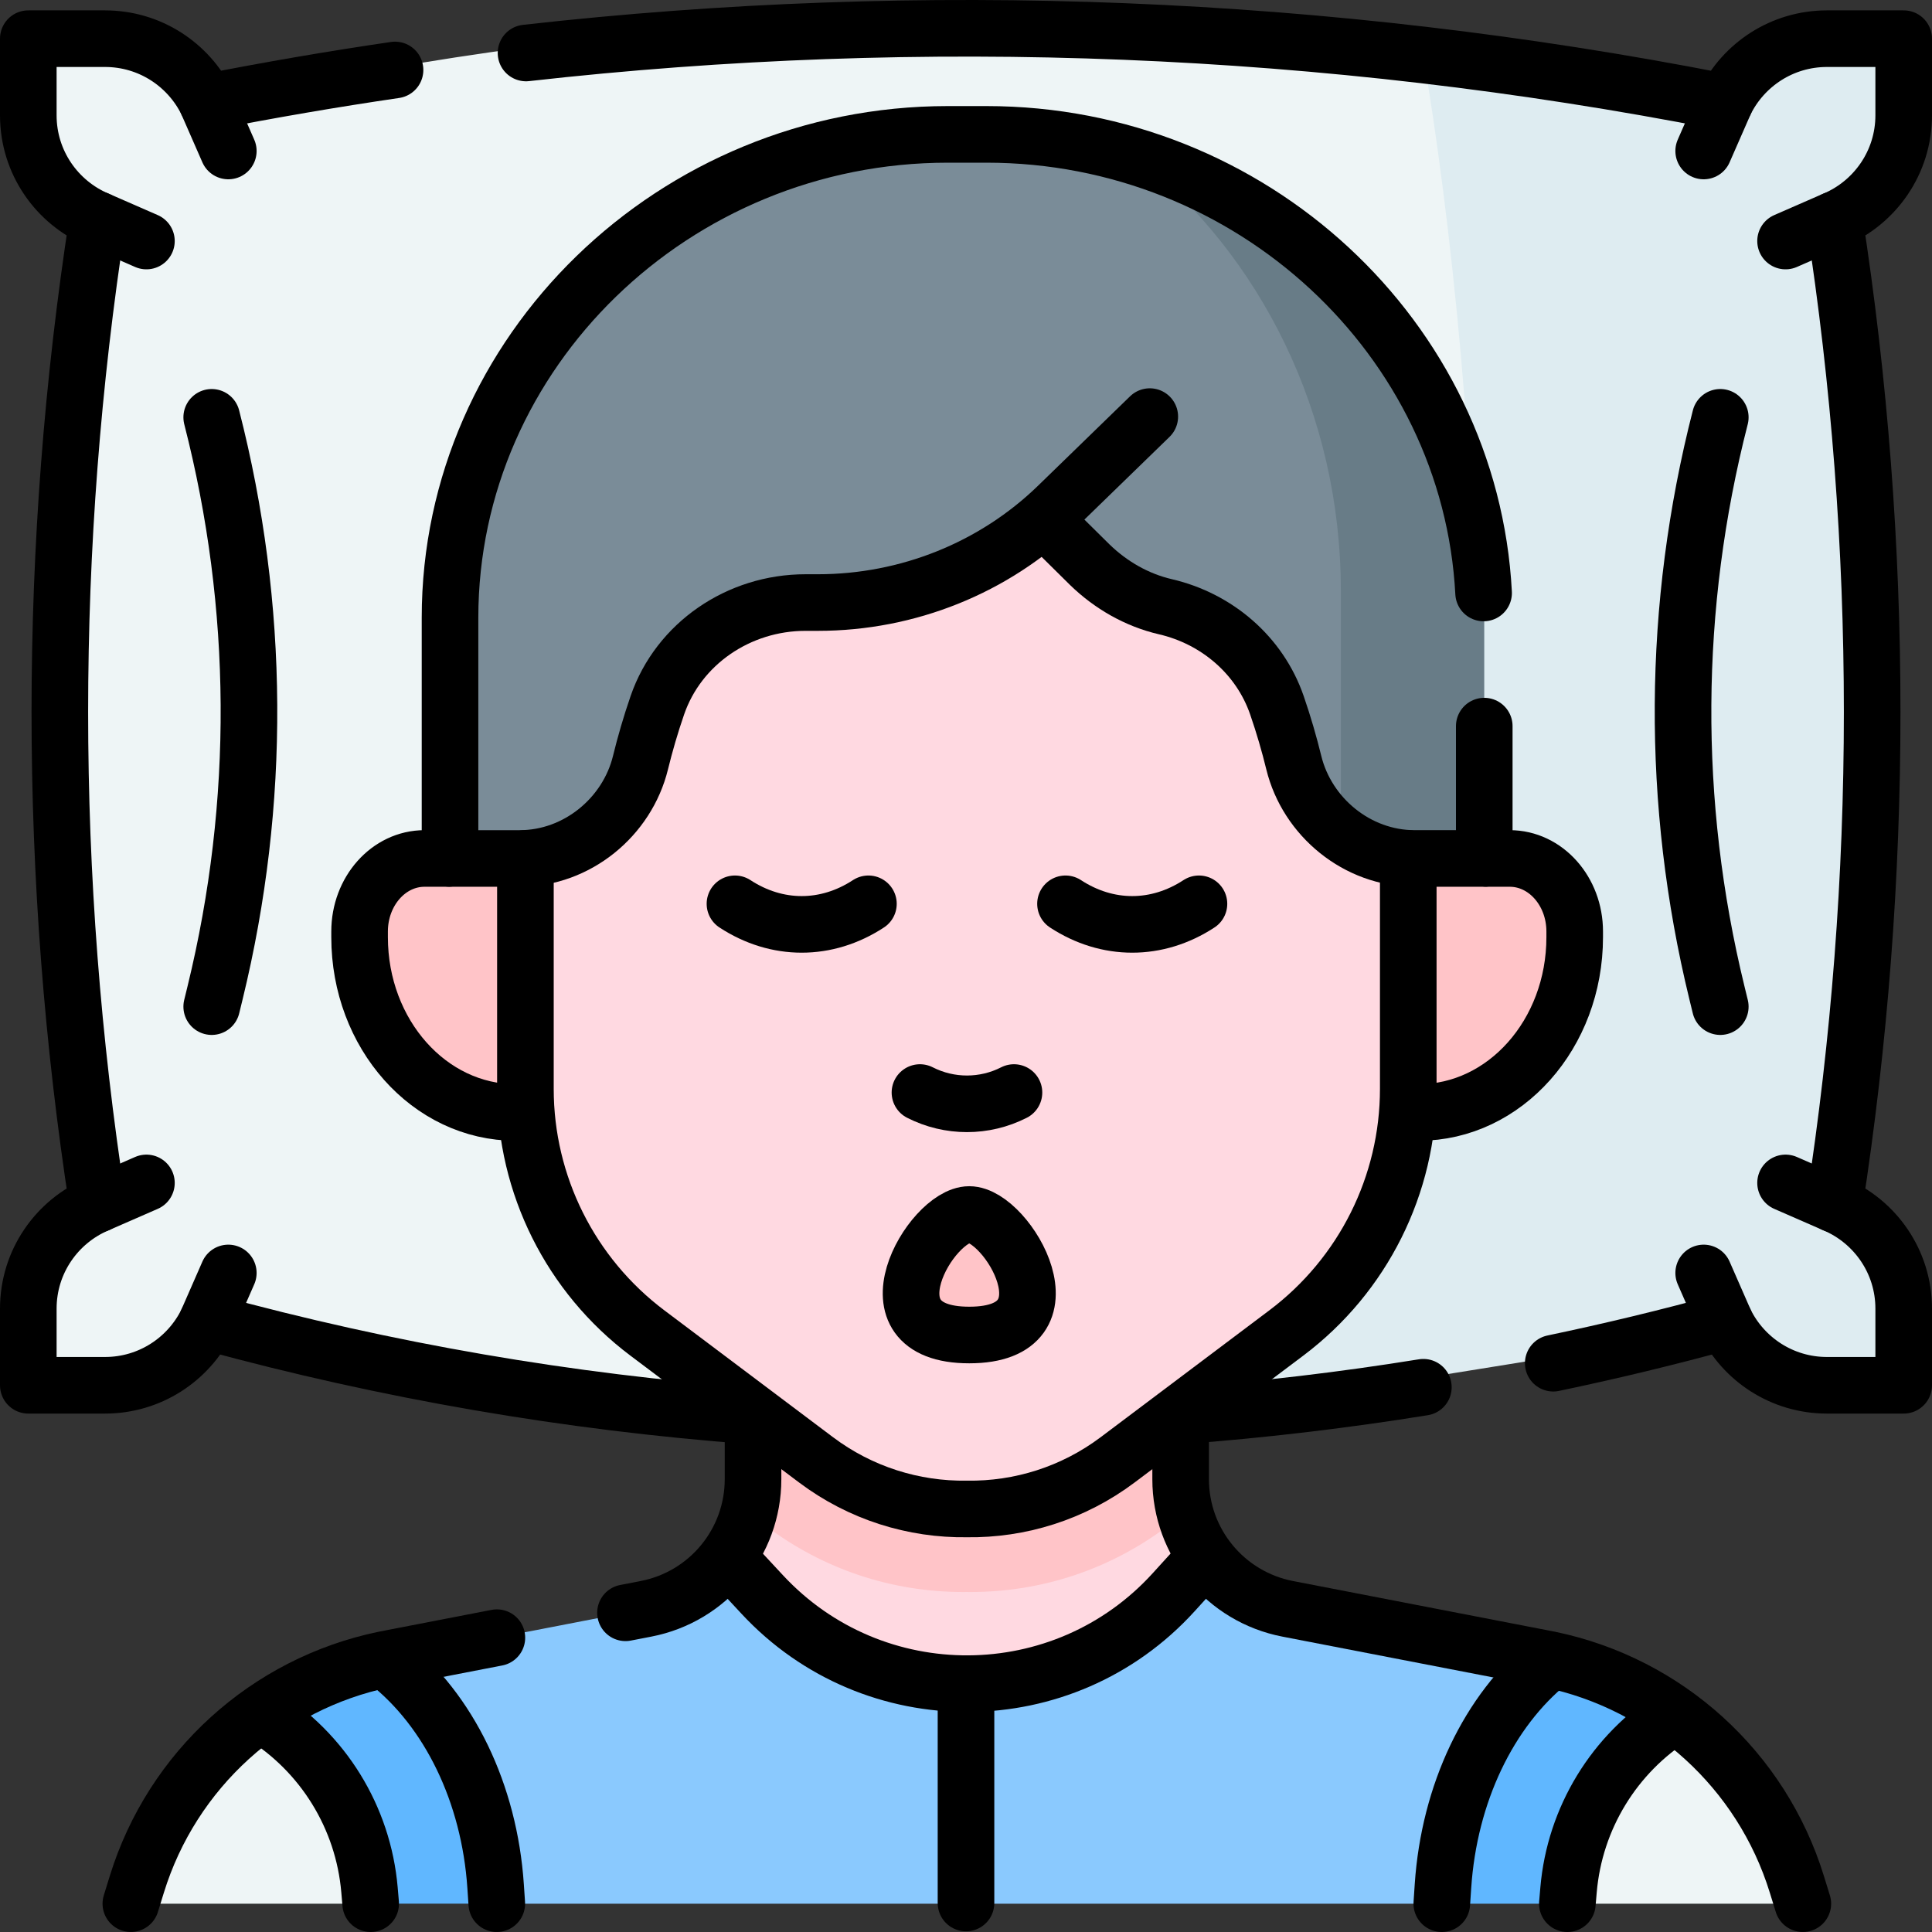 <svg version="1.1" id="Capa_1" xmlns="http://www.w3.org/2000/svg" xmlns:xlink="http://www.w3.org/1999/xlink" x="0px" y="0px" viewBox="0 0 512 512" style="enable-background:new 0 0 512 512;" xml:space="preserve">
<rect x="0" y="0" width="512" height="512" fill="#333333" stroke="none"/>
<g>
	<g>
		<path style="fill:#60B7FF;" d="M109.771,441.22l-7.847-1.46l-0.059,0.011h0c-12.055,2.495-23.206,7.46-32.897,14.361&#10;&#9;&#9;&#9;l-1.873,10.029c16.438,10.102,19.888,16.479,21.538,35.682l9.47,4.654h33.798l5.942-4.159&#10;&#9;&#9;&#9;C136.194,475.813,126.209,454.122,109.771,441.22z"/>
		<path style="fill:#60B7FF;" d="M444.006,460.101v-5.589c-9.651-6.981-20.781-12.024-32.824-14.605l-8.017,1.258&#10;&#9;&#9;&#9;c-16.147,13.038-23.247,34.804-24.881,59.229l3.806,4.104h33.466l4.122-3.223C421.312,482.272,427.859,470.245,444.006,460.101z"/>
		<path style="fill:#FFD9E1;" d="M319.63,412.64l-8.57,27.27C281.91,472,231.5,472.28,202,440.53l-9.08-28.04&#10;&#9;&#9;&#9;c2.49-3.44,4.37-7.34,5.48-11.53c0.76-2.86,9.903-5.596,9.903-8.676l-8.743-37.734h113.32l-7.586,35.973&#10;&#9;&#9;&#9;c0,3.08,7.986,7.577,8.756,10.437C315.17,405.21,317.09,409.16,319.63,412.64z"/>
		<g>
			<path style="fill:#FFC4C8;" d="M314.05,400.96l-4.61,3.47c-15.19,11.43-33.27,17.47-52.28,17.47c-0.31,0-0.63-0.01-0.94-0.01&#10;&#9;&#9;&#9;&#9;c-0.31,0-0.62,0.01-0.94,0.01c-19.01,0-37.08-6.04-52.27-17.47l-4.61-3.47c0.76-2.86,1.16-5.87,1.16-8.95v-37.46h113.32v37.46&#10;&#9;&#9;&#9;&#9;C312.88,395.09,313.28,398.1,314.05,400.96z"/>
		</g>
		<path style="fill:#EEF5F6;" d="M476.178,499.349c-5.666-18.35-17.12-33.948-32.172-44.837l-0.081,0.052&#10;&#9;&#9;&#9;c-16.147,10.144-26.612,27.269-28.245,46.272l-0.124,3.662h56.823C475.056,504.498,476.968,501.906,476.178,499.349z"/>
		<path style="fill:#EEF5F6;" d="M69.162,454.246l-0.194-0.113c-15.314,10.904-26.969,26.652-32.702,45.216&#10;&#9;&#9;&#9;c-0.79,2.558,1.122,5.149,3.799,5.149h58.039l-0.184-3.662C96.269,481.633,85.599,464.348,69.162,454.246z"/>
		<path style="fill:#8AC9FE;" d="M411.18,439.91l-0.53,0.41c-16.15,13.04-26.61,35.05-28.24,59.47l-0.32,4.71H131.9l-0.56-4.68&#10;&#9;&#9;&#9;c-1.65-24.52-12.32-46.6-28.76-59.5l-0.66-0.56l69.28-13.41c9.01-1.74,16.65-6.85,21.72-13.86l9.08,10.06&#10;&#9;&#9;&#9;c12.74,13.71,29.37,21.45,46.5,23.23c2.49,0.265,3.943,10.691,6.447,10.699c2.504,0.008,6.058-10.404,8.553-10.649&#10;&#9;&#9;&#9;c17.58-1.71,34.65-9.69,47.56-23.9l8.57-9.29c5.07,6.93,12.67,11.98,21.62,13.71l69.33,13.42&#10;&#9;&#9;&#9;C410.78,439.81,410.98,439.86,411.18,439.91z"/>
		<g>
			<g>
				<g>
					<g>
						<path style="fill:#EEF5F6;" d="M479.771,59.025c0.46,2.967,3.956,261.199,3.479,264.28&#10;&#9;&#9;&#9;&#9;&#9;&#9;&#9;c0.312,0.162,18.191,11.193,18.191,23.279l0.954,18.509l-19.081-0.382c-11.867,0-20.108-8.144-24.996-18.127&#10;&#9;&#9;&#9;&#9;&#9;&#9;&#9;c-2.47,0.547-42.285,6.742-63.731,11.067c-2.911,0.587-23.11,8.194-25.209,8.492c-104.522,14.862-193.226,9.517-296.97-11.347&#10;&#9;&#9;&#9;&#9;&#9;&#9;&#9;l0,0c-3.049-0.613-6.099-4.705-9.144-5.35c-2.805-0.594-5.608,2.266-8.411,1.645c-4.888,9.983-15.148,16.87-27.015,16.87H10.5&#10;&#9;&#9;&#9;&#9;&#9;&#9;&#9;c-1.657,0-3-1.343-3-3v-17.336c0-12.063,7.118-22.474,17.367-27.257c0.081-0.035,0.162-0.069,0.243-0.104&#10;&#9;&#9;&#9;&#9;&#9;&#9;&#9;c0.254-0.116,0.508-0.225,0.763-0.341c-0.457-2.951,2.569-5.897,2.146-8.85c-0.443-3.093-4.333-6.194-4.735-9.291&#10;&#9;&#9;&#9;&#9;&#9;&#9;&#9;c-9.891-74.666-9.891-150.297,0-224.963c0.383-2.947,3.095-4.736,3.515-7.68c0.442-3.103-1.407-7.36-0.927-10.461&#10;&#9;&#9;&#9;&#9;&#9;&#9;&#9;c-0.254-0.104-0.497-0.22-0.751-0.335C14.733,53.618,7.5,43.138,7.5,30.982V13.646c0-1.657,1.343-3,3-3h17.336&#10;&#9;&#9;&#9;&#9;&#9;&#9;&#9;c11.867,0,22.127,6.875,27.015,16.858c3.391-0.751,7.938,1.985,11.332,1.275c2.457-0.514,3.759-4.483,6.22-4.973&#10;&#9;&#9;&#9;&#9;&#9;&#9;&#9;C176.152,2.934,272.433-1.453,376.955,13.408c2.343,0.333,16.178,5.92,18.394,6.381c14.395,2.994,61.591,9.237,63.54,9.668&#10;&#9;&#9;&#9;&#9;&#9;&#9;&#9;c4.888-9.983,13.408-15.074,25.275-15.074l15.411,1.188l1.483,15.411C501.058,43.138,480.025,58.921,479.771,59.025z"/>
					</g>
					<path style="fill:#DEECF1;" d="M486.902,58.332c10.388-4.726,17.598-15.194,17.598-27.35V13.646c0-1.657-1.343-3-3-3h-17.336&#10;&#9;&#9;&#9;&#9;&#9;&#9;c-11.867,0-22.115,6.875-27.003,16.858c-1.948-0.431-10.25,2.753-12.201,2.335c-3.9-0.837-1.452-5.256-5.36-6.042&#10;&#9;&#9;&#9;&#9;&#9;&#9;c-11.261-2.265-51.326-8.545-62.644-10.388c7.721,45.125,14.54,111.759,14.54,173.225c0,30.71-1.782,58.448-4.334,82.427&#10;&#9;&#9;&#9;&#9;&#9;&#9;c-6.44,60.509-73.894,106.14-73.894,106.14c26.994-4.12,111.399-17.401,126.326-20.403c3.053-0.613,6.103-4.704,9.147-5.349&#10;&#9;&#9;&#9;&#9;&#9;&#9;c2.808-0.594,5.608,2.265,8.414,1.643c4.888,9.983,15.142,16.87,27.009,16.87H501.5c1.657,0,3-1.343,3-3v-17.336&#10;&#9;&#9;&#9;&#9;&#9;&#9;c0-12.086-7.129-22.508-17.413-27.281c-0.324-0.116-0.647-0.26-0.959-0.422c0.477-3.081-2.53-6.157-2.091-9.24&#10;&#9;&#9;&#9;&#9;&#9;&#9;c0.423-2.963,4.294-5.934,4.679-8.901c9.902-74.666,9.902-150.297,0-224.963c-0.4-3.082-4.518-5.741-4.958-8.819&#10;&#9;&#9;&#9;&#9;&#9;&#9;c-0.425-2.969,2.829-6.355,2.37-9.322c0.254-0.104,0.497-0.22,0.751-0.335C486.891,58.332,486.891,58.332,486.902,58.332z"/>
				</g>
			</g>
		</g>
		<g>
			<path style="fill:#FFC4C8;" d="M376.001,294.813c22.815,0,41.311-20.795,41.311-46.448v-1.51&#10;&#9;&#9;&#9;&#9;c0-10.689-7.706-19.353-17.213-19.353H112.508c-9.506,0-17.213,8.665-17.213,19.353v1.51c0,25.652,18.496,46.448,41.311,46.448&#10;&#9;&#9;&#9;&#9;H376.001z"/>
		</g>
		<g>
			<path style="fill:#FFD9E1;" d="M373.204,104.284v184.272c0,25.433-11.966,49.389-32.313,64.692l-44.679,33.604&#10;&#9;&#9;&#9;&#9;c-11.836,8.902-25.945,13.238-39.99,13.035c-14.045,0.203-28.154-4.133-39.99-13.035l-44.679-33.604&#10;&#9;&#9;&#9;&#9;c-20.347-15.303-32.313-39.259-32.313-64.692V104.284H373.204z"/>
		</g>
		<path style="fill:#FFC4C8;" d="M256.865,353.79c28.948,0,10.133-31.932,0-31.932C246.732,321.858,227.916,353.79,256.865,353.79z"/>
		<path style="fill:#7A8C98;" d="M388.413,162.193l1.104,60.771h-20.14c-6.819,0-9.079,2.326-14.04-1.404&#10;&#9;&#9;&#9;c-6.113-4.596-10.518-11.501-12.466-19.449c-1.19-4.85-2.66-9.96-4.48-15.23c-4.57-13.26-15.93-22.93-29.54-26.09&#10;&#9;&#9;&#9;c-7.62-1.77-14.51-5.76-20.05-11.14l-1.56-1.53l-2.423-8.111l-8.297-2.429c-16.42,14.2-37.68,22.1-59.77,22.1h-3.28&#10;&#9;&#9;&#9;c-17.72,0-33.62,10.88-39.26,27.2c-1.82,5.27-3.29,10.38-4.47,15.23c-3.53,14.4-15.28,25.39-30.5,25.39h-19.98v-63.79&#10;&#9;&#9;&#9;c0-70.46,59.37-128.1,131.93-128.1h10.23c14.017,0,27.462,1.778,39.761,5.982C335.018,53.158,388.413,105.344,388.413,162.193z"/>
		<g>
			<path style="fill:#687C87;" d="M301.181,41.592c32.776,25.994,54.156,67.896,54.156,114.937v65.03&#10;&#9;&#9;&#9;&#9;c4.961,3.73,11.045,5.941,17.864,5.941h20.14v-63.79C393.34,106.69,354.465,58.068,301.181,41.592z"/>
		</g>
	</g>
	<g>
		<g>
			<g>
				<g>
					<path style="fill:none;stroke:#000000;stroke-width:15;stroke-linecap:round;stroke-linejoin:round;stroke-miterlimit:10;" d="&#10;&#9;&#9;&#9;&#9;&#9;&#9;M104.69,18.543c-16.663,2.445-33.281,5.297-49.84,8.555l0,0c-4.89-9.977-15.15-16.849-27.02-16.849H7.5v20.314&#10;&#9;&#9;&#9;&#9;&#9;&#9;c0,12.434,7.57,23.111,18.37,27.665c-13.35,86.46-13.35,174.448,0,260.908C15.07,323.69,7.5,334.366,7.5,346.801v20.314h20.33&#10;&#9;&#9;&#9;&#9;&#9;&#9;c11.87,0,22.13-6.871,27.02-16.849l0.565,0.154c47.223,12.918,95.383,21.19,143.807,24.816"/>
					<path style="fill:none;stroke:#000000;stroke-width:15;stroke-linecap:round;stroke-linejoin:round;stroke-miterlimit:10;" d="&#10;&#9;&#9;&#9;&#9;&#9;&#9;M411.623,361.262c15.257-3.191,30.44-6.856,45.527-10.996l0,0c4.89,9.977,15.15,16.849,27.02,16.849h20.33v-20.314&#10;&#9;&#9;&#9;&#9;&#9;&#9;c0-12.434-7.57-23.111-18.37-27.665c13.35-86.46,13.35-174.448,0-260.908c10.79-4.554,18.37-15.231,18.37-27.665V10.249h-20.33&#10;&#9;&#9;&#9;&#9;&#9;&#9;c-11.87,0-22.13,6.871-27.02,16.849l-1.307-0.255C351.469,6.447,244.751,2.181,139.401,14.043"/>
					<path style="fill:none;stroke:#000000;stroke-width:15;stroke-linecap:round;stroke-linejoin:round;stroke-miterlimit:10;" d="&#10;&#9;&#9;&#9;&#9;&#9;&#9;M313.267,375.2c21.385-1.615,42.718-4.137,63.94-7.564"/>
				</g>
				<g>
					<path style="fill:none;stroke:#000000;stroke-width:15;stroke-linecap:round;stroke-linejoin:round;stroke-miterlimit:10;" d="&#10;&#9;&#9;&#9;&#9;&#9;&#9;M56.105,110.595L56.105,110.595c12.85,50.089,13.163,102.207,0.914,152.423l-0.914,3.748"/>
					<path style="fill:none;stroke:#000000;stroke-width:15;stroke-linecap:round;stroke-linejoin:round;stroke-miterlimit:10;" d="&#10;&#9;&#9;&#9;&#9;&#9;&#9;M455.895,110.595L455.895,110.595c-12.85,50.089-13.163,102.207-0.914,152.423l0.914,3.748"/>
				</g>
			</g>
			<g>
				
					<line style="fill:none;stroke:#000000;stroke-width:15;stroke-linecap:round;stroke-linejoin:round;stroke-miterlimit:10;" x1="25.869" y1="58.224" x2="38.804" y2="63.875"/>
				
					<line style="fill:none;stroke:#000000;stroke-width:15;stroke-linecap:round;stroke-linejoin:round;stroke-miterlimit:10;" x1="54.846" y1="27.094" x2="60.504" y2="40.013"/>
				
					<line style="fill:none;stroke:#000000;stroke-width:15;stroke-linecap:round;stroke-linejoin:round;stroke-miterlimit:10;" x1="486.127" y1="58.224" x2="473.192" y2="63.875"/>
				
					<line style="fill:none;stroke:#000000;stroke-width:15;stroke-linecap:round;stroke-linejoin:round;stroke-miterlimit:10;" x1="457.15" y1="27.094" x2="451.492" y2="40.013"/>
				
					<line style="fill:none;stroke:#000000;stroke-width:15;stroke-linecap:round;stroke-linejoin:round;stroke-miterlimit:10;" x1="25.869" y1="319.137" x2="38.804" y2="313.486"/>
				
					<line style="fill:none;stroke:#000000;stroke-width:15;stroke-linecap:round;stroke-linejoin:round;stroke-miterlimit:10;" x1="54.846" y1="350.266" x2="60.504" y2="337.348"/>
				
					<line style="fill:none;stroke:#000000;stroke-width:15;stroke-linecap:round;stroke-linejoin:round;stroke-miterlimit:10;" x1="486.127" y1="319.137" x2="473.192" y2="313.486"/>
				
					<line style="fill:none;stroke:#000000;stroke-width:15;stroke-linecap:round;stroke-linejoin:round;stroke-miterlimit:10;" x1="457.15" y1="350.266" x2="451.492" y2="337.348"/>
			</g>
		</g>
		<g>
			<path style="fill:none;stroke:#000000;stroke-width:15;stroke-linecap:round;stroke-linejoin:round;stroke-miterlimit:10;" d="&#10;&#9;&#9;&#9;&#9;M139.359,294.813h-2.753c-22.815,0-41.311-20.795-41.311-46.448v-1.51c0-10.689,7.706-19.353,17.213-19.353h6.276"/>
		</g>
		<g>
			<path style="fill:none;stroke:#000000;stroke-width:15;stroke-linecap:round;stroke-linejoin:round;stroke-miterlimit:10;" d="&#10;&#9;&#9;&#9;&#9;M373.248,294.813h2.753c22.815,0,41.311-20.795,41.311-46.448v-1.51c0-10.689-7.706-19.353-17.213-19.353h-6.003"/>
		</g>
		<g>
			<path style="fill:none;stroke:#000000;stroke-width:15;stroke-linecap:round;stroke-linejoin:round;stroke-miterlimit:10;" d="&#10;&#9;&#9;&#9;&#9;M131.679,434.002l-29.814,5.77h0c-31.105,6.437-56.239,29.264-65.599,59.577l-1.59,5.149"/>
			<path style="fill:none;stroke:#000000;stroke-width:15;stroke-linecap:round;stroke-linejoin:round;stroke-miterlimit:10;" d="&#10;&#9;&#9;&#9;&#9;M199.561,374.627v17.386c0,16.753-11.895,31.153-28.364,34.341l-5.435,1.052"/>
			<path style="fill:none;stroke:#000000;stroke-width:15;stroke-linecap:round;stroke-linejoin:round;stroke-miterlimit:10;" d="&#10;&#9;&#9;&#9;&#9;M312.883,374.713v17.3c0,16.753,11.895,31.153,28.364,34.341l69.333,13.418h0c31.105,6.437,56.239,29.264,65.599,59.577&#10;&#9;&#9;&#9;&#9;l1.59,5.149"/>
		</g>
		<g>
			<path style="fill:none;stroke:#000000;stroke-width:15;stroke-linecap:round;stroke-linejoin:round;stroke-miterlimit:10;" d="&#10;&#9;&#9;&#9;&#9;M373.204,227.502v61.055c0,25.433-11.966,49.389-32.313,64.692l-44.679,33.604c-11.836,8.902-25.945,13.238-39.99,13.035&#10;&#9;&#9;&#9;&#9;c-14.045,0.203-28.154-4.133-39.99-13.035l-44.679-33.604c-20.347-15.303-32.313-39.259-32.313-64.692v-61.055"/>
		</g>
		<g>
			<path style="fill:none;stroke:#000000;stroke-width:15;stroke-linecap:round;stroke-linejoin:round;stroke-miterlimit:10;" d="&#10;&#9;&#9;&#9;&#9;M243.797,289.534c7.826,3.986,17.088,3.986,24.915,0"/>
		</g>
		<g>
			<g>
				<path style="fill:none;stroke:#000000;stroke-width:15;stroke-linecap:round;stroke-linejoin:round;stroke-miterlimit:10;" d="&#10;&#9;&#9;&#9;&#9;&#9;M282.368,239.519c11.11,7.267,24.258,7.267,35.368,0"/>
			</g>
			<g>
				<path style="fill:none;stroke:#000000;stroke-width:15;stroke-linecap:round;stroke-linejoin:round;stroke-miterlimit:10;" d="&#10;&#9;&#9;&#9;&#9;&#9;M194.773,239.519c11.11,7.267,24.258,7.267,35.368,0"/>
			</g>
		</g>
		<path style="fill:none;stroke:#000000;stroke-width:15;stroke-linecap:round;stroke-linejoin:round;stroke-miterlimit:10;" d="&#10;&#9;&#9;&#9;M256.865,353.79c28.948,0,10.133-31.932,0-31.932C246.732,321.858,227.916,353.79,256.865,353.79z"/>
		<path style="fill:none;stroke:#000000;stroke-width:15;stroke-linecap:round;stroke-linejoin:round;stroke-miterlimit:10;" d="&#10;&#9;&#9;&#9;M393.344,192.43v35.072h-18.461c-15.223,0-28.488-10.989-32.014-25.39c-1.185-4.849-2.657-9.959-4.476-15.228&#10;&#9;&#9;&#9;c-4.576-13.261-15.937-22.931-29.545-26.091c-7.623-1.77-14.51-5.761-20.052-11.146l-11.644-11.513"/>
		<path style="fill:none;stroke:#000000;stroke-width:15;stroke-linecap:round;stroke-linejoin:round;stroke-miterlimit:10;" d="&#10;&#9;&#9;&#9;M304.706,110.404l-24.388,23.694c-16.86,16.38-39.727,25.583-63.571,25.583h-3.28c-17.719,0-33.621,10.881-39.254,27.203&#10;&#9;&#9;&#9;c-1.818,5.269-3.29,10.378-4.476,15.228c-3.526,14.402-16.79,25.39-32.014,25.39h-18.461v-63.795&#10;&#9;&#9;&#9;c0-70.454,59.366-128.097,131.924-128.097h10.234c70.291,0,128.201,54.097,131.751,121.531"/>
		<path style="fill:none;stroke:#000000;stroke-width:15;stroke-linecap:round;stroke-linejoin:round;stroke-miterlimit:10;" d="&#10;&#9;&#9;&#9;M193.554,413.467l8.442,9.086c29.507,31.758,79.918,31.472,109.062-0.619l7.69-8.467"/>
		<path style="fill:none;stroke:#000000;stroke-width:15;stroke-linecap:round;stroke-linejoin:round;stroke-miterlimit:10;" d="&#10;&#9;&#9;&#9;M69.162,454.246L69.162,454.246c16.438,10.102,27.107,27.387,28.757,46.591l0.315,3.662"/>
		<path style="fill:none;stroke:#000000;stroke-width:15;stroke-linecap:round;stroke-linejoin:round;stroke-miterlimit:10;" d="&#10;&#9;&#9;&#9;M102.582,440.317L102.582,440.317c16.438,12.902,27.107,34.978,28.757,59.504l0.315,4.677"/>
		<path style="fill:none;stroke:#000000;stroke-width:15;stroke-linecap:round;stroke-linejoin:round;stroke-miterlimit:10;" d="&#10;&#9;&#9;&#9;M443.926,454.564c-16.147,10.144-26.612,27.269-28.245,46.272l-0.315,3.662"/>
		<path style="fill:none;stroke:#000000;stroke-width:15;stroke-linecap:round;stroke-linejoin:round;stroke-miterlimit:10;" d="&#10;&#9;&#9;&#9;M410.651,440.319c-16.147,13.038-26.612,35.049-28.245,59.475l-0.315,4.706"/>
		
			<line style="fill:none;stroke:#000000;stroke-width:15;stroke-linecap:round;stroke-linejoin:round;stroke-miterlimit:10;" x1="256" y1="447.076" x2="256" y2="504.319"/>
	</g>
</g>
<g>
</g>
<g>
</g>
<g>
</g>
<g>
</g>
<g>
</g>
<g>
</g>
<g>
</g>
<g>
</g>
<g>
</g>
<g>
</g>
<g>
</g>
<g>
</g>
<g>
</g>
<g>
</g>
<g>
</g>
</svg>